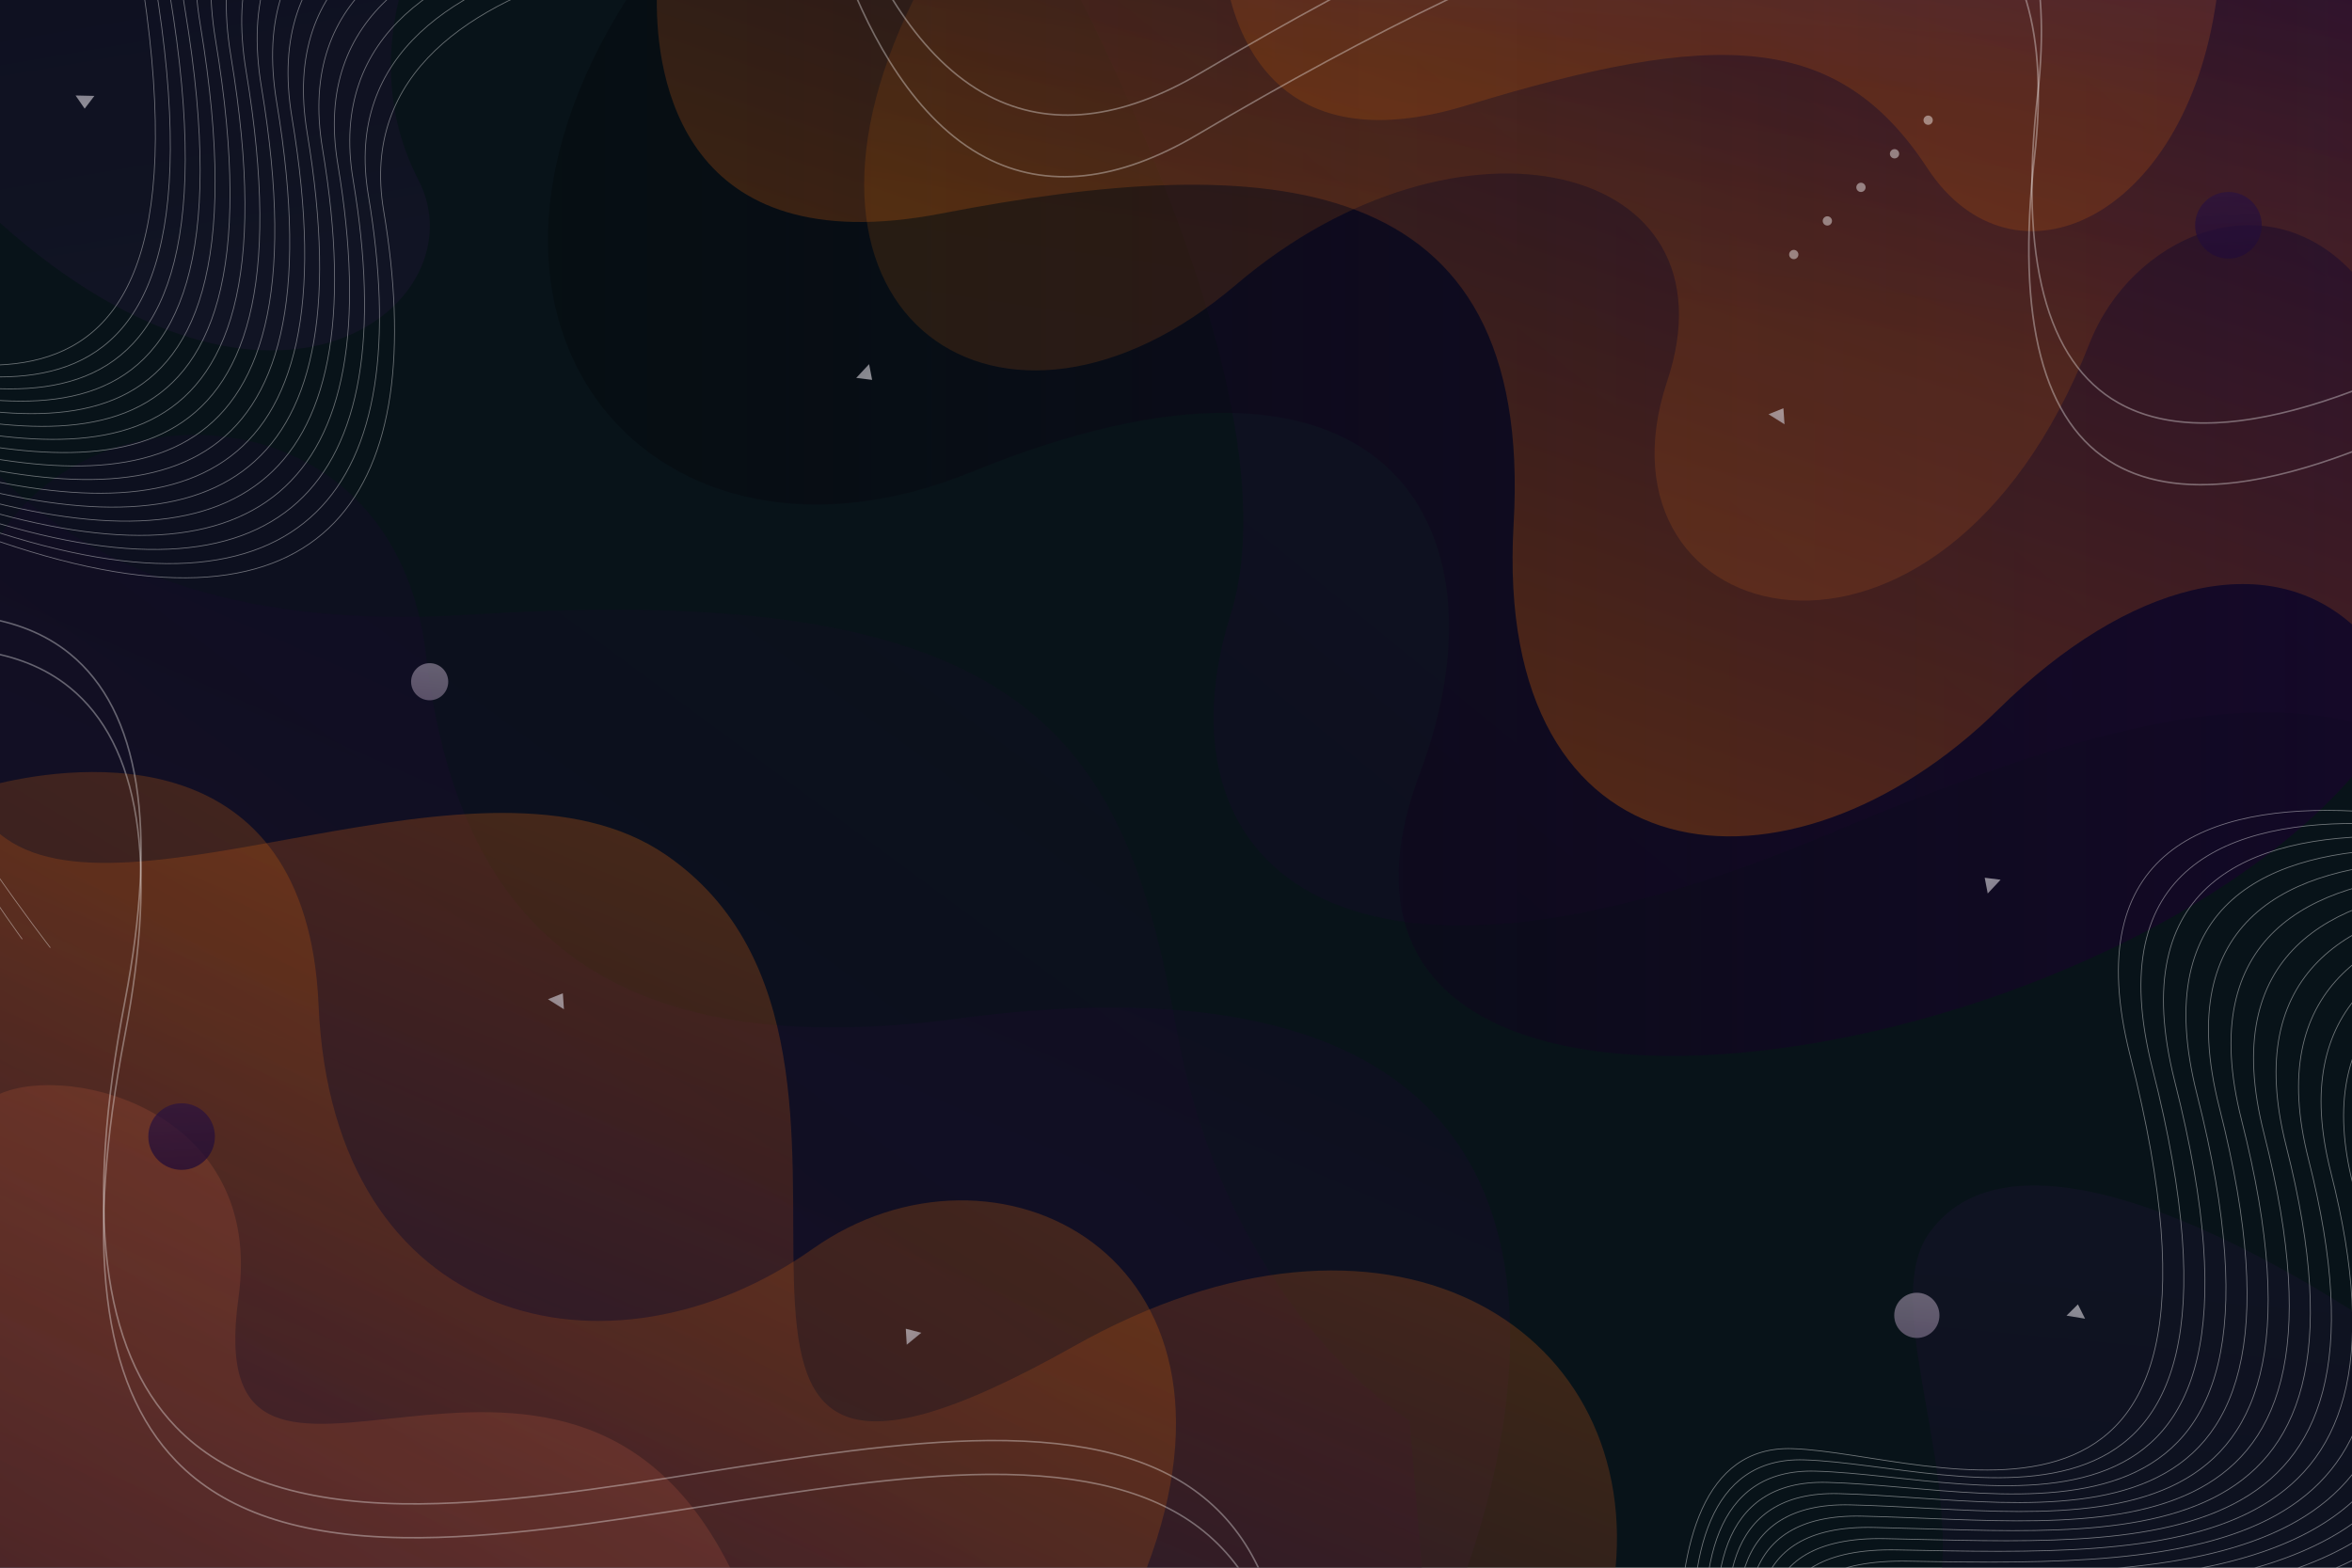 <?xml version="1.0" encoding="utf-8"?>
<!-- Generator: Adobe Illustrator 24.3.0, SVG Export Plug-In . SVG Version: 6.00 Build 0)  -->
<svg version="1.1" xmlns="http://www.w3.org/2000/svg" xmlns:xlink="http://www.w3.org/1999/xlink" x="0px" y="0px"
	 viewBox="0 0 750 500" style="enable-background:new 0 0 750 500;" xml:space="preserve">
<style type="text/css">
	.st0{fill:#081319;}
	.st1{clip-path:url(#SVGID_2_);}
	.st2{opacity:0.32;fill:url(#SVGID_3_);}
	.st3{opacity:0.73;fill:url(#SVGID_4_);}
	.st4{opacity:0.28;fill:url(#SVGID_5_);}
	.st5{opacity:0.13;fill:url(#SVGID_6_);}
	.st6{opacity:0.16;fill:url(#SVGID_7_);}
	.st7{opacity:0.32;fill:url(#SVGID_8_);}
	.st8{opacity:0.32;fill:url(#SVGID_9_);}
	.st9{opacity:0.3;fill:url(#SVGID_10_);}
	.st10{opacity:0.23;fill:url(#SVGID_11_);}
	.st11{opacity:0.14;fill:url(#SVGID_12_);}
	.st12{opacity:0.35;}
	.st13{fill:#FFFFFF;}
	.st14{opacity:0.29;fill:url(#SVGID_13_);}
	.st15{opacity:0.33;fill:url(#SVGID_14_);}
	.st16{opacity:0.41;}
	.st17{fill:none;stroke:#FFFFFF;stroke-width:0.25;stroke-miterlimit:10;}
	.st18{opacity:0.43;fill:none;stroke:#FFFFFF;stroke-width:0.25;stroke-miterlimit:10;}
	.st19{fill:url(#SVGID_15_);}
	.st20{fill:url(#SVGID_16_);}
	.st21{opacity:0.44;}
	.st22{fill:url(#SVGID_17_);}
	.st23{fill:url(#SVGID_18_);}
	.st24{fill:url(#SVGID_19_);}
	.st25{fill:url(#SVGID_20_);}
	.st26{fill:url(#SVGID_21_);}
	.st27{fill:url(#SVGID_22_);}
	.st28{fill:url(#SVGID_23_);}
	.st29{fill:url(#SVGID_24_);}
	.st30{fill:url(#SVGID_25_);}
</style>
<g id="BACKGROUND">
</g>
<g id="OBJECTS">
	<rect class="st0" width="750" height="500"/>
	<g>
		<g>
			<defs>
				<rect id="SVGID_1_" width="750" height="500"/>
			</defs>
			<clipPath id="SVGID_2_">
				<use xlink:href="#SVGID_1_"  style="overflow:visible;"/>
			</clipPath>
			<g class="st1">
				<linearGradient id="SVGID_3_" gradientUnits="userSpaceOnUse" x1="684.194" y1="-52.131" x2="259.795" y2="466.578">
					<stop  offset="0" style="stop-color:#3A1C53;stop-opacity:0.59"/>
					<stop  offset="0.111" style="stop-color:#311649;stop-opacity:0.635"/>
					<stop  offset="0.369" style="stop-color:#230D38;stop-opacity:0.741"/>
					<stop  offset="0.651" style="stop-color:#1A072E;stop-opacity:0.857"/>
					<stop  offset="1" style="stop-color:#17052B"/>
				</linearGradient>
				<path class="st2" d="M750,0H344.72c25.32,50.69,64.51,142.4,47.68,196.06c-24.15,77.03,31.29,136.73,188.84,70.69
					c76.83-32.2,127.88-46.35,168.76-36.53V0z"/>
				<linearGradient id="SVGID_4_" gradientUnits="userSpaceOnUse" x1="174.729" y1="168.39" x2="750" y2="168.39">
					<stop  offset="0" style="stop-color:#000000;stop-opacity:0.32"/>
					<stop  offset="0.346" style="stop-color:#0C0316;stop-opacity:0.555"/>
					<stop  offset="0.713" style="stop-color:#140425;stop-opacity:0.805"/>
					<stop  offset="1" style="stop-color:#17052B"/>
				</linearGradient>
				<path class="st3" d="M309.93,150.48c131.36-53.69,172.73,16.67,142.95,95.75c-52.57,139.58,210.95,99.86,297.12,1.53V0H199.68
					C133.3,105.09,209.44,191.55,309.93,150.48z"/>
				<linearGradient id="SVGID_5_" gradientUnits="userSpaceOnUse" x1="549.044" y1="-106.33" x2="325.353" y2="558.068">
					<stop  offset="0" style="stop-color:#250C3F"/>
					<stop  offset="0.527" style="stop-color:#FF7900"/>
					<stop  offset="1" style="stop-color:#FF7C5F"/>
				</linearGradient>
				<path class="st4" d="M300.14,68.1c103.5-20.03,189.19-15.58,182.52,99.05c-6.68,114.63,87.92,124.64,154.69,58.98
					c41.57-40.88,85.3-51.12,112.65-26.99V0H209.44C209.28,24.29,217.09,84.18,300.14,68.1z"/>
				<linearGradient id="SVGID_6_" gradientUnits="userSpaceOnUse" x1="548.441" y1="-168.534" x2="473.32" y2="332.269">
					<stop  offset="0" style="stop-color:#250C3F"/>
					<stop  offset="0.527" style="stop-color:#FF7900"/>
					<stop  offset="1" style="stop-color:#FF7C5F"/>
				</linearGradient>
				<path class="st5" d="M394.18,90.77c71.2-60.64,160.71-38.91,137.44,30.83c-26.71,80.06,86.81,110.11,134.66-12.03
					C679.63,75.49,721.93,56.98,750,86.7V0H291.25C241.3,101.49,320.17,153.8,394.18,90.77z"/>
				<linearGradient id="SVGID_7_" gradientUnits="userSpaceOnUse" x1="551.595" y1="-38.385" x2="544.917" y2="88.485">
					<stop  offset="0" style="stop-color:#FF7C5F"/>
					<stop  offset="0.5" style="stop-color:#FF7900"/>
					<stop  offset="1" style="stop-color:#FF7900"/>
				</linearGradient>
				<path class="st6" d="M706.75,0H392.4c5.67,21.15,22.92,49.59,75.29,33.61C546.99,9.4,585.86,9.79,614.6,53.64
					C641.63,94.88,696.81,70.48,706.75,0z"/>
				<linearGradient id="SVGID_8_" gradientUnits="userSpaceOnUse" x1="364.021" y1="139.763" x2="114.87" y2="477.576">
					<stop  offset="0" style="stop-color:#1D0F29;stop-opacity:0.59"/>
					<stop  offset="0.378" style="stop-color:#19082A;stop-opacity:0.745"/>
					<stop  offset="1" style="stop-color:#17052B"/>
				</linearGradient>
				<path class="st7" d="M449.54,453.09c0,0-58.18-34.79-74.54-125.7c-16.36-90.91-45.58-142.91-225.39-131.34
					C71.66,201.08,26.34,178.75,0,151.85V500h453.44C451.22,474.73,449.54,453.09,449.54,453.09z"/>
				<linearGradient id="SVGID_9_" gradientUnits="userSpaceOnUse" x1="160.917" y1="501.048" x2="330.179" y2="115.786">
					<stop  offset="0" style="stop-color:#3A1C53;stop-opacity:0.59"/>
					<stop  offset="0.111" style="stop-color:#311649;stop-opacity:0.635"/>
					<stop  offset="0.369" style="stop-color:#230D38;stop-opacity:0.741"/>
					<stop  offset="0.651" style="stop-color:#1A072E;stop-opacity:0.857"/>
					<stop  offset="1" style="stop-color:#17052B"/>
				</linearGradient>
				<path class="st8" d="M305.35,324.88c-120.09,15.87-160.2-36.93-169.53-116.21c-10.11-85.89-109.89-87.16-138.09-33.85V500
					h470.14C488.25,441.09,515.61,297.09,305.35,324.88z"/>
				<linearGradient id="SVGID_10_" gradientUnits="userSpaceOnUse" x1="174.028" y1="591.902" x2="461.554" y2="-126.914">
					<stop  offset="0" style="stop-color:#250C3F"/>
					<stop  offset="0.527" style="stop-color:#FF7900"/>
					<stop  offset="1" style="stop-color:#FF7C5F"/>
				</linearGradient>
				<path class="st9" d="M342.43,429.37c-157.56,88.73-37.16-92.91-130.08-156.72C154.18,232.71,38.96,298.13,0,266v234h515.18
					C522.23,422.71,442.32,373.11,342.43,429.37z"/>
				<linearGradient id="SVGID_11_" gradientUnits="userSpaceOnUse" x1="-0.063" y1="687.889" x2="461.091" y2="-101.234">
					<stop  offset="0" style="stop-color:#250C3F"/>
					<stop  offset="0.527" style="stop-color:#FF7900"/>
					<stop  offset="0.999" style="stop-color:#FF7C5F"/>
				</linearGradient>
				<path class="st10" d="M259.19,398.29c-64.37,45.5-153.16,25.53-157.6-77.69C97.86,233.9,23.66,244.24,0,249.77V500h365.7
					C403.62,399.89,317.05,357.39,259.19,398.29z"/>
				<linearGradient id="SVGID_12_" gradientUnits="userSpaceOnUse" x1="-75.77" y1="672.306" x2="142.532" y2="390.728">
					<stop  offset="0" style="stop-color:#250C3F"/>
					<stop  offset="0.527" style="stop-color:#FF7900"/>
					<stop  offset="0.997" style="stop-color:#FF7C5F"/>
				</linearGradient>
				<path class="st11" d="M76.06,413.83c8.32-59.1-53.27-74.92-76.06-64.98V500h232.81C179.28,393.02,62.87,507.5,76.06,413.83z"/>
				<g class="st12">
					<path class="st13" d="M410.25,541.64c-1.42-29.58-10.1-50.46-26.53-63.83c-15.26-12.43-37.67-18.36-68.53-18.12
						c-27.57,0.21-59.28,5.2-89.95,10.04c-33.05,5.21-67.24,10.61-96.83,10.15c-33.28-0.51-56.97-8.52-72.41-24.5
						c-23.92-24.74-29.29-69.25-16.42-136.07c10.64-55.27,4.77-92.48-17.46-110.6c-16.22-13.22-38.32-13.5-54-11.4
						c-17.02,2.27-30.38,7.75-30.51,7.81l-0.19-0.46c0.13-0.06,13.54-5.56,30.62-7.84c15.79-2.11,38.04-1.83,54.4,11.51
						c22.39,18.25,28.32,55.62,17.64,111.08c-12.83,66.64-7.51,111.01,16.29,135.62c15.35,15.88,38.92,23.84,72.06,24.35
						c29.57,0.44,63.72-4.93,96.75-10.14c30.69-4.84,62.42-9.84,90.02-10.04c30.99-0.24,53.49,5.73,68.85,18.24
						c16.55,13.47,25.28,34.47,26.71,64.2L410.25,541.64z"/>
				</g>
				<g class="st12">
					<path class="st13" d="M410.25,552.44c-1.42-29.58-10.1-50.46-26.53-63.83c-15.26-12.42-37.67-18.34-68.53-18.12
						c-27.57,0.21-59.28,5.2-89.95,10.04c-33.05,5.21-67.24,10.6-96.83,10.15c-33.28-0.51-56.97-8.52-72.41-24.5
						c-23.92-24.74-29.29-69.25-16.42-136.07c10.64-55.27,4.77-92.48-17.46-110.6C5.9,206.27-16.21,206-31.9,208.1
						c-17.02,2.28-30.36,7.75-30.5,7.81l-0.19-0.46c0.13-0.06,13.54-5.56,30.62-7.84c15.79-2.11,38.04-1.83,54.4,11.51
						c22.39,18.25,28.32,55.62,17.64,111.08c-12.83,66.64-7.51,111.01,16.29,135.62c15.35,15.88,38.92,23.84,72.06,24.35
						c29.57,0.46,63.72-4.93,96.75-10.14c30.69-4.84,62.42-9.84,90.02-10.04c30.96-0.2,53.49,5.74,68.85,18.24
						c16.55,13.47,25.28,34.47,26.71,64.2L410.25,552.44z"/>
				</g>
				<g class="st12">
					<path class="st13" d="M701.87,154.84c-10.73,0-19.93-2.17-27.57-6.51c-23.05-13.09-31.74-46.15-25.81-98.26
						c4.48-39.38-3.34-65.88-23.24-78.78c-20.16-13.06-52.98-12.44-97.55,1.85C488-14.13,438.98,9.42,382,43.12
						c-25.49,15.08-48.33,17.54-67.88,7.32c-22.63-11.83-36.72-38.77-44.55-59.29c-8.48-22.22-11.89-42.61-12-44.22l0.5-0.04
						c0.12,1.6,3.51,21.91,11.97,44.08c7.8,20.44,21.83,47.27,44.32,59.03c19.39,10.13,42.06,7.67,67.4-7.31
						c57.01-33.72,106.06-57.28,145.8-70.02c44.72-14.34,77.68-14.95,97.98-1.8c20.08,13.01,27.97,39.67,23.47,79.26
						c-5.9,51.89,2.7,84.79,25.56,97.77c21.47,12.19,55.45,7.07,101.01-15.23c39.17-19.17,79.02-47.28,105.54-67.49l0.3,0.4
						c-26.54,20.22-66.41,48.35-105.62,67.54C746.22,147.58,721.5,154.84,701.87,154.84z"/>
				</g>
				<g class="st12">
					<path class="st13" d="M702.87,135.17c-10.73,0-19.93-2.17-27.57-6.51c-23.05-13.1-31.74-46.16-25.81-98.26
						c4.48-39.38-3.34-65.88-23.24-78.78c-20.16-13.07-52.98-12.44-97.55,1.85C489-33.79,439.98-10.25,383,23.46
						C357.5,38.53,334.66,41,315.12,30.78c-22.63-11.83-36.72-38.77-44.55-59.29c-8.48-22.22-11.89-42.6-12-44.22l0.5-0.04
						c0.12,1.6,3.51,21.91,11.97,44.08c7.8,20.44,21.83,47.27,44.32,59.03c19.39,10.13,42.06,7.67,67.4-7.31
						C439.76-10.69,488.81-34.25,528.54-47c44.72-14.34,77.68-14.95,97.98-1.8c20.08,13.01,27.97,39.67,23.47,79.26
						c-5.9,51.89,2.7,84.79,25.56,97.77C697.01,140.42,731,135.3,776.55,113c39.17-19.17,79.02-47.28,105.54-67.49l0.3,0.4
						c-26.54,20.22-66.41,48.35-105.62,67.54C747.22,127.92,722.5,135.17,702.87,135.17z"/>
				</g>
				<linearGradient id="SVGID_13_" gradientUnits="userSpaceOnUse" x1="693.484" y1="312.694" x2="660.487" y2="661.661">
					<stop  offset="0" style="stop-color:#3A1C53;stop-opacity:0.59"/>
					<stop  offset="0.317" style="stop-color:#2A1140;stop-opacity:0.72"/>
					<stop  offset="0.7" style="stop-color:#1C0831;stop-opacity:0.877"/>
					<stop  offset="1" style="stop-color:#17052B"/>
				</linearGradient>
				<path class="st14" d="M750,500v-82c-31.35-19.94-107.63-62.57-134.76-24.83c-14.9,20.73,6.78,67.45,4.02,106.82H750z"/>
				<linearGradient id="SVGID_14_" gradientUnits="userSpaceOnUse" x1="80.094" y1="131.761" x2="35.03" y2="-130.741">
					<stop  offset="0" style="stop-color:#3A1C53;stop-opacity:0.59"/>
					<stop  offset="0.317" style="stop-color:#2A1140;stop-opacity:0.72"/>
					<stop  offset="0.7" style="stop-color:#1C0831;stop-opacity:0.877"/>
					<stop  offset="1" style="stop-color:#17052B"/>
				</linearGradient>
				<path class="st15" d="M0,0v71.08c88.64,79.24,153.36,24.96,133.44-13.66C122.67,36.54,123.41,15.91,127.15,0H0z"/>
				<g class="st16">
					<path class="st17" d="M216.6-54.43c0,0-194.47-91.62-172.21,42.7C73.71,165.18-29.49,109.19-73.52,104.11
						c-56.96-6.58-53.69,154.67-53.69,154.67"/>
					<path class="st17" d="M219.77-52.34c0,0-192.29-85.91-170.5,45.54C77.67,164.57-20.98,115.34-68.93,108.4
						c-60.59-8.76-49.34,153.09-49.34,153.09"/>
					<path class="st17" d="M222.93-50.25c0,0-190.12-80.19-168.79,48.38C81.63,163.96-12.48,121.5-64.33,112.69
						c-64.21-10.91-44.98,151.52-44.98,151.52"/>
					<path class="st17" d="M226.09-48.16c0,0-187.95-74.48-167.09,51.22C85.6,163.35-3.97,127.69-59.74,116.99
						c-67.84-13.02-40.62,149.94-40.62,149.94"/>
					<path class="st17" d="M229.26-46.07c0,0-185.77-68.76-165.38,54.05C89.56,162.74,4.53,133.9-55.14,121.28
						c-71.47-15.12-36.26,148.36-36.26,148.36"/>
					<path class="st17" d="M232.42-43.98c0,0-183.6-63.05-163.67,56.89c24.78,149.22-55.72,127.2-119.29,112.66
						c-75.1-17.19-31.9,146.79-31.9,146.79"/>
					<path class="st17" d="M235.58-41.88c0,0-181.42-57.33-161.96,59.73c23.87,143.68-52.1,128.51-119.57,112.02
						c-78.74-19.24-27.55,145.21-27.55,145.21"/>
					<path class="st17" d="M238.75-39.79c0,0-179.25-51.61-160.26,62.57C101.45,160.91,30.02,152.6-41.35,134.16
						c-82.38-21.29-23.19,143.64-23.19,143.64"/>
					<path class="st17" d="M241.91-37.7c0,0-177.07-45.9-158.55,65.41c22.05,132.6-44.85,131.15-120.12,110.75
						c-86.02-23.32-18.83,142.06-18.83,142.06"/>
					<path class="st17" d="M245.07-35.61c0,0-174.9-40.18-156.84,68.24c21.14,127.06-41.24,132.49-120.39,110.11
						c-89.67-25.35-14.47,140.48-14.47,140.48"/>
					<path class="st17" d="M248.24-33.52c0,0-172.72-34.47-155.13,71.08c20.24,121.52-37.63,133.83-120.67,109.47
						c-93.32-27.37-10.12,138.91-10.12,138.91"/>
					<path class="st17" d="M251.4-31.42c0,0-170.55-28.75-153.43,73.92C117.3,158.47,63.96,177.67-22.97,151.33
						c-96.97-29.38-5.76,137.33-5.76,137.33"/>
					<path class="st17" d="M254.56-29.33c0,0-168.37-23.04-151.72,76.76c18.42,110.44-30.41,136.53-121.22,108.2
						c-100.63-31.39-1.4,135.75-1.4,135.75"/>
					<path class="st17" d="M257.73-27.24c0,0-166.2-17.32-150.01,79.59c17.51,104.9-26.85,138.03-121.49,107.57
						c-104.34-33.23,2.96,134.18,2.96,134.18"/>
					<path class="st17" d="M260.89-25.15c0,0-164.02-11.61-148.3,82.43c16.6,99.36-23.23,139.35-121.77,106.93
						c-107.98-35.28,7.32,132.6,7.32,132.6"/>
					<path class="st17" d="M264.05-23.06c0,0-161.85-5.89-146.6,85.27c15.69,93.82-19.61,140.67-122.05,106.29
						C-116.21,131.18,7.09,299.53,7.09,299.53"/>
					<path class="st17" d="M267.22-20.97c0,0-159.68-0.18-144.89,88.11S106.34,209.12,0.01,172.8
						c-115.27-39.38,16.03,129.45,16.03,129.45"/>
				</g>
				<g>
					<path class="st18" d="M847.27,279.66c0,0-201.48-74.95-168.01,57.03c44.08,173.82-63.45,126.71-107.76,125.34
						c-57.31-1.77-29.18,128.05-29.18,128.05"/>
					<path class="st18" d="M850.6,281.48c0,0-197-69.83-164.23,59.32c42.71,168.38-61.99,126.22-111.14,124.81
						c-61.34-1.79-24.46,128.32-24.46,128.32"/>
					<path class="st18" d="M853.93,283.3c0,0-192.51-64.7-160.45,61.62c41.34,162.93-60.54,125.74-114.53,124.29
						c-65.37-1.81-19.74,128.6-19.74,128.6"/>
					<path class="st18" d="M857.25,285.11c0,0-188.03-59.58-156.68,63.92c39.97,157.49-59.08,125.26-117.91,123.76
						c-69.4-1.82-15.02,128.88-15.02,128.88"/>
					<path class="st18" d="M860.58,286.93c0,0-183.54-54.45-152.9,66.22c38.6,152.05-57.62,124.78-121.3,123.23
						c-73.43-1.84-10.3,129.16-10.3,129.16"/>
					<path class="st18" d="M863.91,288.75c0,0-179.06-49.33-149.12,68.51c37.23,146.6-56.16,124.29-124.68,122.71
						c-77.46-1.86-5.58,129.43-5.58,129.43"/>
					<path class="st18" d="M867.24,290.57c0,0-174.57-44.2-145.34,70.81c35.86,141.16-54.7,123.81-128.07,122.18
						c-81.49-1.88-0.86,129.71-0.86,129.71"/>
					<path class="st18" d="M870.57,292.39c0,0-170.09-39.08-141.56,73.11c34.49,135.72-53.24,123.33-131.45,121.66
						c-85.52-1.9,3.86,129.99,3.86,129.99"/>
					<path class="st18" d="M873.89,294.21c0,0-165.6-33.95-137.79,75.4c33.12,130.27-51.78,122.84-134.83,121.13
						c-89.55-1.91,8.58,130.26,8.58,130.26"/>
					<path class="st18" d="M877.22,296.02c0,0-161.11-28.83-134.01,77.7C774.96,498.56,692.89,496.09,605,494.33
						c-93.58-1.93,13.3,130.54,13.3,130.54"/>
					<path class="st18" d="M880.55,297.84c0,0-156.63-23.7-130.23,80c30.38,119.39-48.86,121.88-141.6,120.08
						c-97.61-1.95,18.02,130.82,18.02,130.82"/>
					<path class="st18" d="M883.88,299.66c0,0-152.14-18.58-126.45,82.29c29.01,113.94-47.41,121.4-144.99,119.55
						c-101.64-1.97,22.74,131.09,22.74,131.09"/>
					<path class="st18" d="M887.21,301.48c0,0-147.66-13.45-122.67,84.59c27.64,108.5-45.95,120.91-148.37,119.03
						c-105.67-1.99,27.47,131.37,27.47,131.37"/>
					<path class="st18" d="M890.53,303.3c0,0-143.17-8.33-118.9,86.89c26.27,103.06-44.49,120.43-151.75,118.5
						c-109.71-2,32.19,131.65,32.19,131.65"/>
					<path class="st18" d="M893.86,305.12c0,0-138.69-3.2-115.12,89.18c24.9,97.61-43.03,119.95-155.14,117.98
						c-113.74-2.02,36.91,131.92,36.91,131.92"/>
					<path class="st18" d="M897.19,306.93c0,0-134.2,1.92-111.34,91.48c23.53,92.17-41.57,119.47-158.52,117.45
						c-117.77-2.04,41.63,132.2,41.63,132.2"/>
					<path class="st18" d="M900.52,308.75c0,0-129.72,7.05-107.56,93.78c22.16,86.73-40.11,118.98-161.91,116.93
						s46.35,132.48,46.35,132.48"/>
				</g>
				<linearGradient id="SVGID_15_" gradientUnits="userSpaceOnUse" x1="142.868" y1="155.333" x2="128.657" y2="305.964">
					<stop  offset="0" style="stop-color:#FFFFFF;stop-opacity:0.59"/>
					<stop  offset="0.158" style="stop-color:#C6C2CB;stop-opacity:0.655"/>
					<stop  offset="0.324" style="stop-color:#91899B;stop-opacity:0.723"/>
					<stop  offset="0.484" style="stop-color:#665A73;stop-opacity:0.788"/>
					<stop  offset="0.636" style="stop-color:#433554;stop-opacity:0.851"/>
					<stop  offset="0.776" style="stop-color:#2B1B3D;stop-opacity:0.908"/>
					<stop  offset="0.902" style="stop-color:#1C0B30;stop-opacity:0.96"/>
					<stop  offset="1" style="stop-color:#17052B"/>
				</linearGradient>
				<path class="st19" d="M142.93,217.43c0,3.27-2.65,5.92-5.92,5.92c-3.27,0-5.92-2.65-5.92-5.92s2.65-5.92,5.92-5.92
					C140.28,211.51,142.93,214.16,142.93,217.43z"/>
				<linearGradient id="SVGID_16_" gradientUnits="userSpaceOnUse" x1="618.372" y1="343.878" x2="601.061" y2="527.372">
					<stop  offset="0" style="stop-color:#FFFFFF;stop-opacity:0.59"/>
					<stop  offset="0.158" style="stop-color:#C6C2CB;stop-opacity:0.655"/>
					<stop  offset="0.324" style="stop-color:#91899B;stop-opacity:0.723"/>
					<stop  offset="0.484" style="stop-color:#665A73;stop-opacity:0.788"/>
					<stop  offset="0.636" style="stop-color:#433554;stop-opacity:0.851"/>
					<stop  offset="0.776" style="stop-color:#2B1B3D;stop-opacity:0.908"/>
					<stop  offset="0.902" style="stop-color:#1C0B30;stop-opacity:0.96"/>
					<stop  offset="1" style="stop-color:#17052B"/>
				</linearGradient>
				<path class="st20" d="M618.45,419.52c0,3.98-3.23,7.21-7.21,7.21c-3.98,0-7.21-3.23-7.21-7.21c0-3.98,3.23-7.21,7.21-7.21
					C615.22,412.31,618.45,415.54,618.45,419.52z"/>
				<g class="st21">
					<path class="st13" d="M613.8,39.38c0.58,0.58,1.51,0.58,2.09,0c0.58-0.58,0.58-1.51,0-2.09c-0.58-0.58-1.51-0.58-2.09,0
						C613.22,37.87,613.22,38.8,613.8,39.38z"/>
					<path class="st13" d="M605.17,48c-0.58-0.58-1.51-0.58-2.09,0c-0.58,0.58-0.58,1.51,0,2.09c0.58,0.58,1.51,0.58,2.09,0
						C605.75,49.51,605.75,48.58,605.17,48z"/>
					<path class="st13" d="M594.46,58.71c-0.58-0.58-1.51-0.58-2.09,0c-0.58,0.58-0.58,1.51,0,2.09c0.58,0.58,1.51,0.58,2.09,0
						C595.04,60.22,595.04,59.29,594.46,58.71z"/>
					<path class="st13" d="M583.75,69.42c-0.58-0.58-1.51-0.58-2.09,0c-0.58,0.58-0.58,1.51,0,2.09c0.58,0.58,1.51,0.58,2.09,0
						C584.33,70.93,584.33,70,583.75,69.42z"/>
					<path class="st13" d="M573.04,80.13c-0.58-0.58-1.51-0.58-2.09,0c-0.58,0.58-0.58,1.51,0,2.09c0.58,0.58,1.51,0.58,2.09,0
						C573.62,81.64,573.62,80.71,573.04,80.13z"/>
				</g>
				
					<linearGradient id="SVGID_17_" gradientUnits="userSpaceOnUse" x1="580.22" y1="178.654" x2="619.196" y2="245.029" gradientTransform="matrix(0.974 -0.226 0.226 0.974 21.829 231.18)">
					<stop  offset="0" style="stop-color:#FFFFFF;stop-opacity:0.59"/>
					<stop  offset="0.158" style="stop-color:#C6C2CB;stop-opacity:0.655"/>
					<stop  offset="0.324" style="stop-color:#91899B;stop-opacity:0.723"/>
					<stop  offset="0.484" style="stop-color:#665A73;stop-opacity:0.788"/>
					<stop  offset="0.636" style="stop-color:#433554;stop-opacity:0.851"/>
					<stop  offset="0.776" style="stop-color:#2B1B3D;stop-opacity:0.908"/>
					<stop  offset="0.902" style="stop-color:#1C0B30;stop-opacity:0.96"/>
					<stop  offset="1" style="stop-color:#17052B"/>
				</linearGradient>
				<path class="st22" d="M633.84,284.97l-0.96-5.02l5.07,0.63L633.84,284.97z"/>
				
					<linearGradient id="SVGID_18_" gradientUnits="userSpaceOnUse" x1="1135.228" y1="-394.28" x2="1174.203" y2="-327.906" gradientTransform="matrix(-0.974 0.226 -0.226 -0.974 1300.019 -513.763)">
					<stop  offset="0" style="stop-color:#FFFFFF;stop-opacity:0.59"/>
					<stop  offset="0.158" style="stop-color:#C6C2CB;stop-opacity:0.655"/>
					<stop  offset="0.324" style="stop-color:#91899B;stop-opacity:0.723"/>
					<stop  offset="0.484" style="stop-color:#665A73;stop-opacity:0.788"/>
					<stop  offset="0.636" style="stop-color:#433554;stop-opacity:0.851"/>
					<stop  offset="0.776" style="stop-color:#2B1B3D;stop-opacity:0.908"/>
					<stop  offset="0.902" style="stop-color:#1C0B30;stop-opacity:0.96"/>
					<stop  offset="1" style="stop-color:#17052B"/>
				</linearGradient>
				<path class="st23" d="M277.14,116.14l0.96,5.02l-5.07-0.63L277.14,116.14z"/>
				
					<linearGradient id="SVGID_19_" gradientUnits="userSpaceOnUse" x1="289.43" y1="-156.427" x2="328.404" y2="-90.054" gradientTransform="matrix(0.73 0.684 -0.684 0.73 346.508 324.216)">
					<stop  offset="0" style="stop-color:#FFFFFF;stop-opacity:0.59"/>
					<stop  offset="0.158" style="stop-color:#C6C2CB;stop-opacity:0.655"/>
					<stop  offset="0.324" style="stop-color:#91899B;stop-opacity:0.723"/>
					<stop  offset="0.484" style="stop-color:#665A73;stop-opacity:0.788"/>
					<stop  offset="0.636" style="stop-color:#433554;stop-opacity:0.851"/>
					<stop  offset="0.776" style="stop-color:#2B1B3D;stop-opacity:0.908"/>
					<stop  offset="0.902" style="stop-color:#1C0B30;stop-opacity:0.96"/>
					<stop  offset="1" style="stop-color:#17052B"/>
				</linearGradient>
				<path class="st24" d="M658.96,419.61l3.64-3.59l2.29,4.57L658.96,419.61z"/>
				
					<linearGradient id="SVGID_20_" gradientUnits="userSpaceOnUse" x1="1088.776" y1="-521.965" x2="1127.751" y2="-455.593" gradientTransform="matrix(-0.818 -0.576 0.576 -0.818 1216.703 242.964)">
					<stop  offset="0" style="stop-color:#FFFFFF;stop-opacity:0.59"/>
					<stop  offset="0.158" style="stop-color:#C6C2CB;stop-opacity:0.655"/>
					<stop  offset="0.324" style="stop-color:#91899B;stop-opacity:0.723"/>
					<stop  offset="0.484" style="stop-color:#665A73;stop-opacity:0.788"/>
					<stop  offset="0.636" style="stop-color:#433554;stop-opacity:0.851"/>
					<stop  offset="0.776" style="stop-color:#2B1B3D;stop-opacity:0.908"/>
					<stop  offset="0.902" style="stop-color:#1C0B30;stop-opacity:0.96"/>
					<stop  offset="1" style="stop-color:#17052B"/>
				</linearGradient>
				<path class="st25" d="M30.1,30.59L27,34.65l-2.91-4.2L30.1,30.59z"/>
				
					<linearGradient id="SVGID_21_" gradientUnits="userSpaceOnUse" x1="388.046" y1="-292.896" x2="427.022" y2="-226.522" gradientTransform="matrix(0.995 -0.098 0.098 0.995 -73.303 746.495)">
					<stop  offset="0" style="stop-color:#FFFFFF;stop-opacity:0.59"/>
					<stop  offset="0.158" style="stop-color:#C6C2CB;stop-opacity:0.655"/>
					<stop  offset="0.324" style="stop-color:#91899B;stop-opacity:0.723"/>
					<stop  offset="0.484" style="stop-color:#665A73;stop-opacity:0.788"/>
					<stop  offset="0.636" style="stop-color:#433554;stop-opacity:0.851"/>
					<stop  offset="0.776" style="stop-color:#2B1B3D;stop-opacity:0.908"/>
					<stop  offset="0.902" style="stop-color:#1C0B30;stop-opacity:0.96"/>
					<stop  offset="1" style="stop-color:#17052B"/>
				</linearGradient>
				<path class="st26" d="M289.14,428.89l-0.3-5.1l4.95,1.28L289.14,428.89z"/>
				
					<linearGradient id="SVGID_22_" gradientUnits="userSpaceOnUse" x1="1180.629" y1="-320.292" x2="1219.605" y2="-253.916" gradientTransform="matrix(0.408 0.913 -0.913 0.407 -200.059 -823.943)">
					<stop  offset="0" style="stop-color:#FFFFFF;stop-opacity:0.59"/>
					<stop  offset="0.158" style="stop-color:#C6C2CB;stop-opacity:0.655"/>
					<stop  offset="0.324" style="stop-color:#91899B;stop-opacity:0.723"/>
					<stop  offset="0.484" style="stop-color:#665A73;stop-opacity:0.788"/>
					<stop  offset="0.636" style="stop-color:#433554;stop-opacity:0.851"/>
					<stop  offset="0.776" style="stop-color:#2B1B3D;stop-opacity:0.908"/>
					<stop  offset="0.902" style="stop-color:#1C0B30;stop-opacity:0.96"/>
					<stop  offset="1" style="stop-color:#17052B"/>
				</linearGradient>
				<path class="st27" d="M563.94,132.12l4.75-1.9l0.35,5.1L563.94,132.12z"/>
				
					<linearGradient id="SVGID_23_" gradientUnits="userSpaceOnUse" x1="1192.407" y1="111.175" x2="1231.384" y2="177.553" gradientTransform="matrix(0.408 0.913 -0.913 0.407 -200.059 -823.943)">
					<stop  offset="0" style="stop-color:#FFFFFF;stop-opacity:0.59"/>
					<stop  offset="0.158" style="stop-color:#C6C2CB;stop-opacity:0.655"/>
					<stop  offset="0.324" style="stop-color:#91899B;stop-opacity:0.723"/>
					<stop  offset="0.484" style="stop-color:#665A73;stop-opacity:0.788"/>
					<stop  offset="0.636" style="stop-color:#433554;stop-opacity:0.851"/>
					<stop  offset="0.776" style="stop-color:#2B1B3D;stop-opacity:0.908"/>
					<stop  offset="0.902" style="stop-color:#1C0B30;stop-opacity:0.96"/>
					<stop  offset="1" style="stop-color:#17052B"/>
				</linearGradient>
				<path class="st28" d="M174.73,318.7l4.75-1.9l0.35,5.1L174.73,318.7z"/>
				<linearGradient id="SVGID_24_" gradientUnits="userSpaceOnUse" x1="708.506" y1="29.908" x2="714.822" y2="156.224">
					<stop  offset="0" style="stop-color:#3A1C53;stop-opacity:0.59"/>
					<stop  offset="0.111" style="stop-color:#311649;stop-opacity:0.635"/>
					<stop  offset="0.369" style="stop-color:#230D38;stop-opacity:0.741"/>
					<stop  offset="0.651" style="stop-color:#1A072E;stop-opacity:0.857"/>
					<stop  offset="1" style="stop-color:#17052B"/>
				</linearGradient>
				<circle class="st29" cx="710.6" cy="71.85" r="10.62"/>
				<linearGradient id="SVGID_25_" gradientUnits="userSpaceOnUse" x1="55.817" y1="320.558" x2="62.133" y2="446.874">
					<stop  offset="0" style="stop-color:#3A1C53;stop-opacity:0.59"/>
					<stop  offset="0.111" style="stop-color:#311649;stop-opacity:0.635"/>
					<stop  offset="0.369" style="stop-color:#230D38;stop-opacity:0.741"/>
					<stop  offset="0.651" style="stop-color:#1A072E;stop-opacity:0.857"/>
					<stop  offset="1" style="stop-color:#17052B"/>
				</linearGradient>
				<circle class="st30" cx="57.91" cy="362.5" r="10.62"/>
			</g>
		</g>
	</g>
</g>
</svg>
